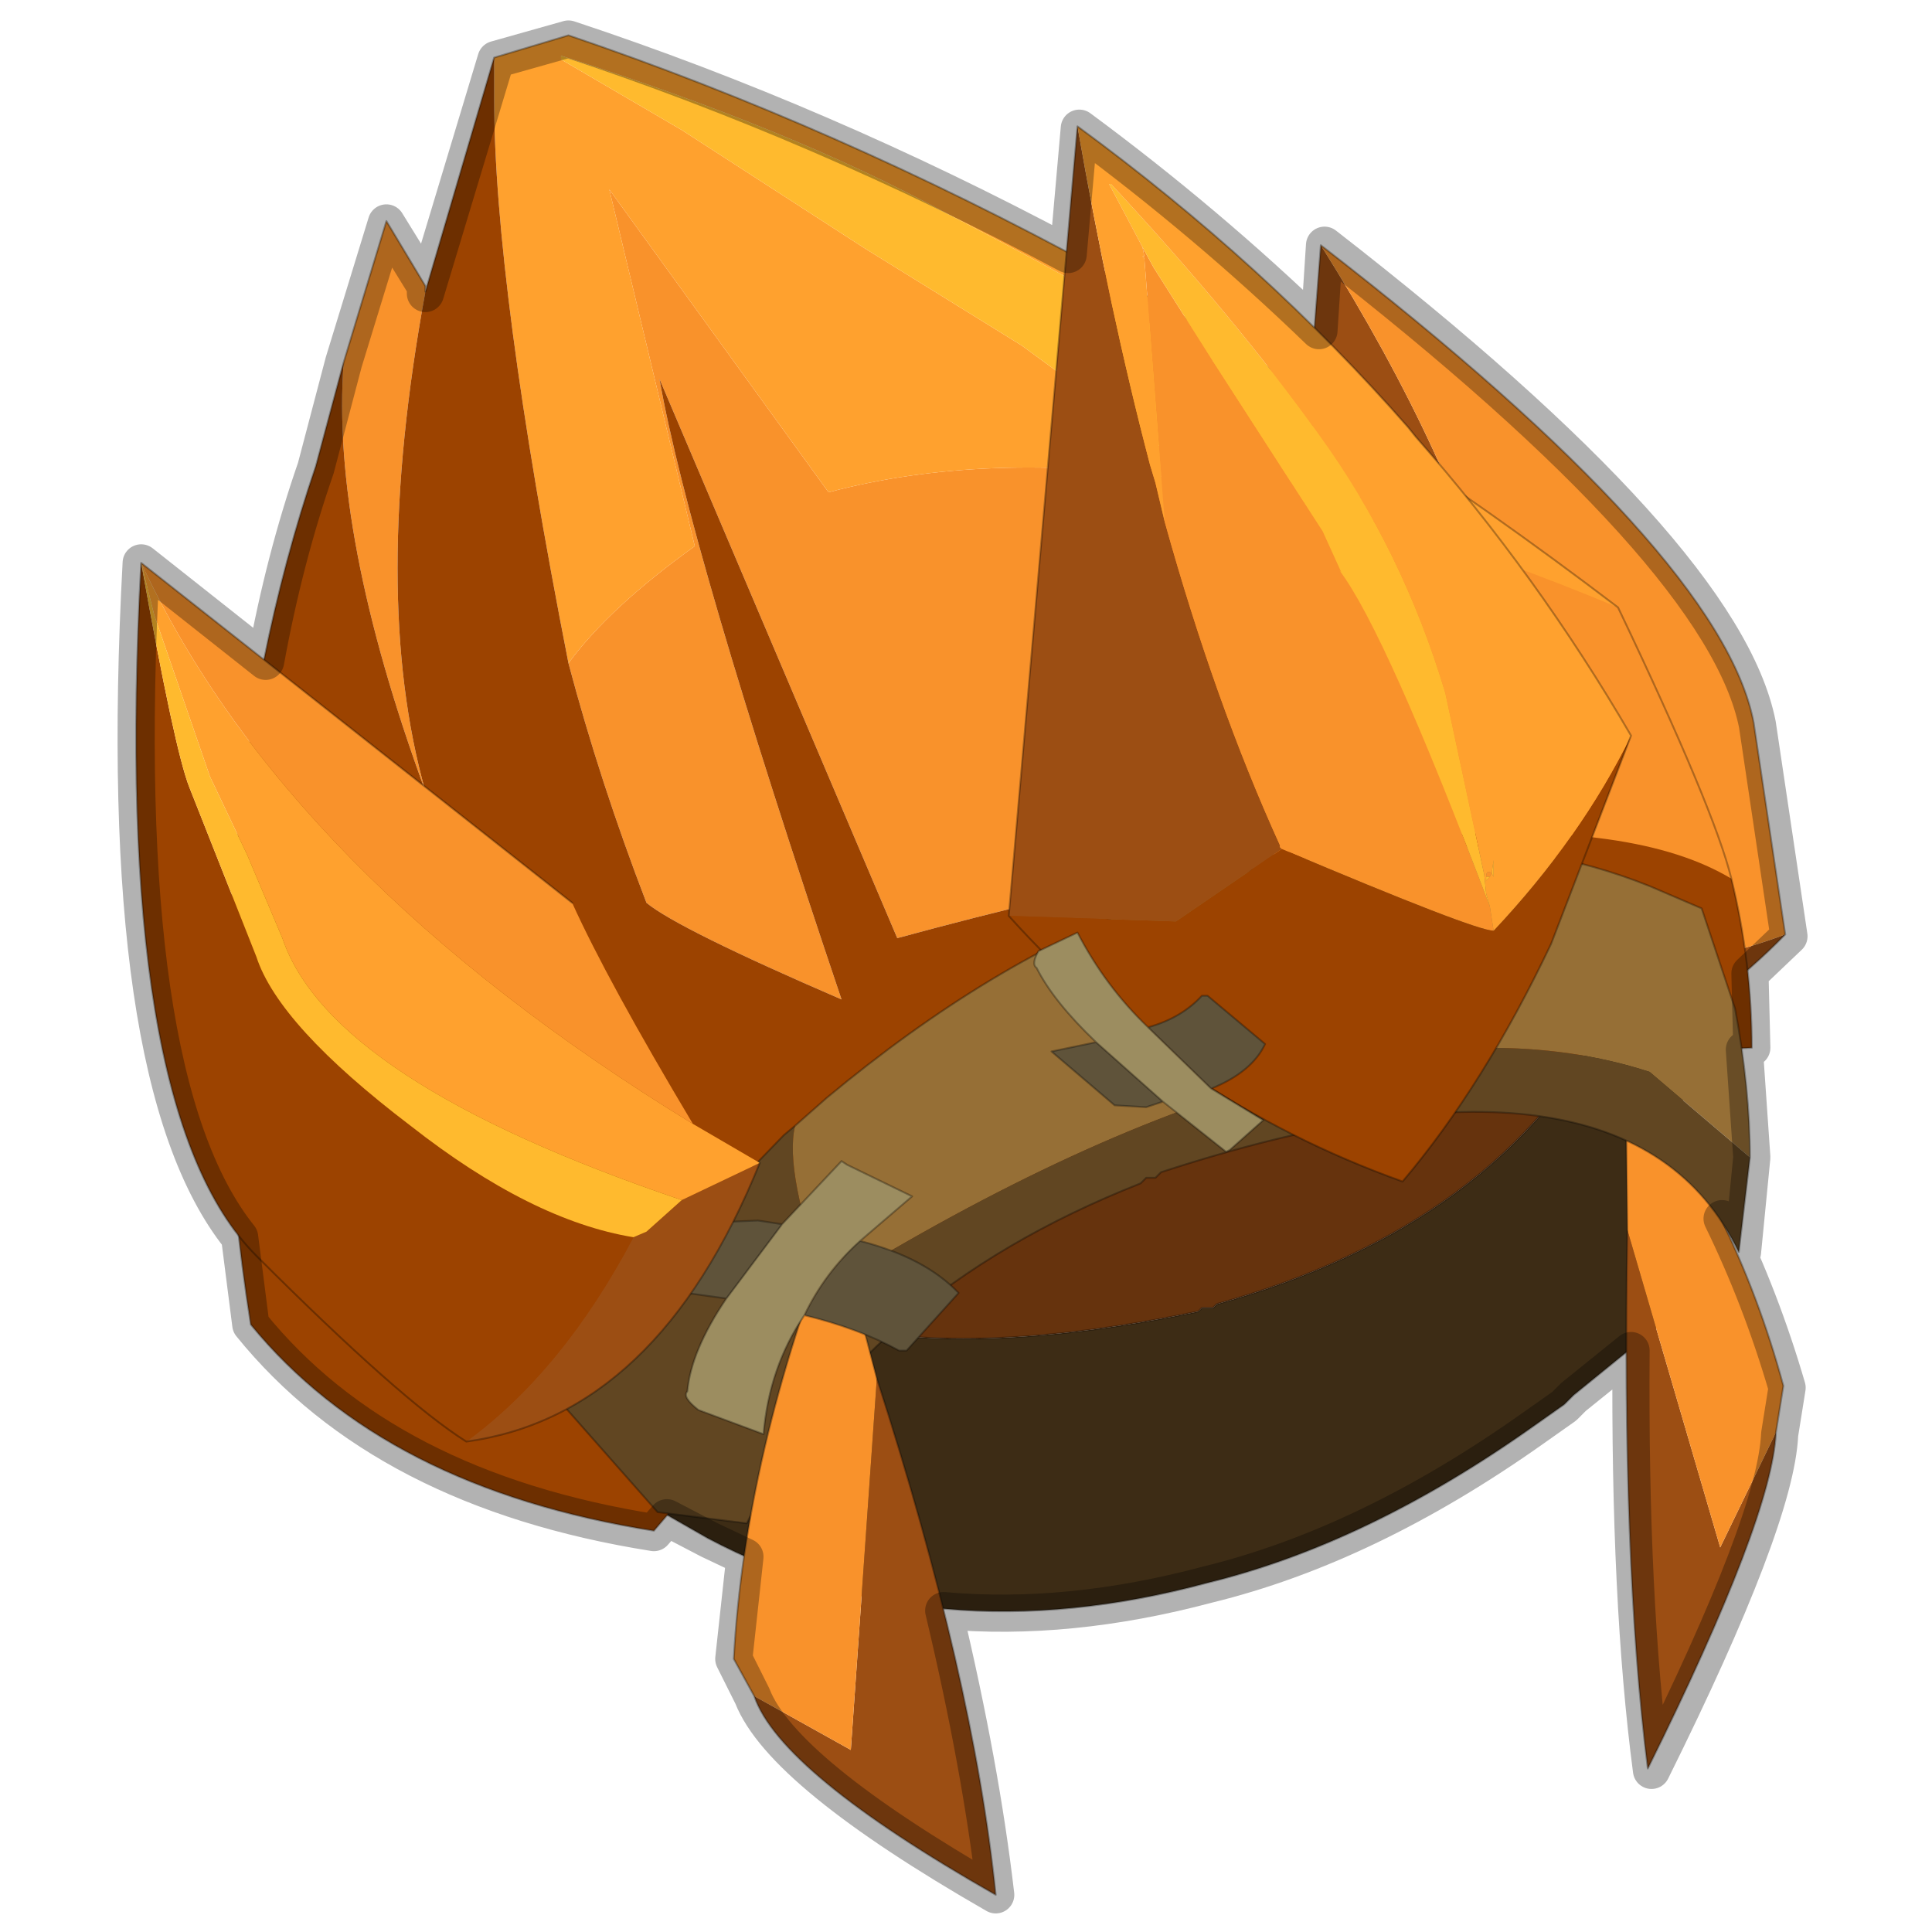<?xml version="1.0" encoding="UTF-8" standalone="no"?>
<svg xmlns:xlink="http://www.w3.org/1999/xlink" height="520.0px" width="520.0px" xmlns="http://www.w3.org/2000/svg">
  <g transform="matrix(10.0, 0.0, 0.0, 10.0, 0.0, 0.0)">
    <use height="52.0" transform="matrix(1.0, 0.0, 0.0, 1.0, 0.0, 0.0)" width="52.0" xlink:href="#sprite0"/>
  </g>
  <defs>
    <g id="sprite0" transform="matrix(1.0, 0.0, 0.0, 1.0, 0.0, 0.0)">
      <use height="52.0" transform="matrix(1.0, 0.0, 0.0, 1.0, 0.0, 0.0)" width="52.0" xlink:href="#shape0"/>
    </g>
    <g id="shape0" transform="matrix(1.0, 0.0, 0.0, 1.0, 0.0, 0.0)">
      <path d="M52.0 52.0 L0.0 52.0 0.0 0.0 52.0 0.0 52.0 52.0" fill="#010101" fill-opacity="0.0" fill-rule="evenodd" stroke="none"/>
      <path d="M45.3 27.75 L45.3 35.15 43.95 36.25 42.35 37.55 42.1 37.8 41.25 38.4 Q36.8 41.55 32.5 42.6 25.1 44.6 19.05 41.4 L17.65 40.6 16.8 37.8 Q16.35 35.65 16.35 33.8 16.35 32.45 16.7 31.25 19.65 37.9 32.25 35.3 L32.35 35.2 32.65 35.2 32.75 35.1 Q40.35 33.0 43.35 27.25 L45.3 27.75" fill="#3d2c15" fill-rule="evenodd" stroke="none"/>
      <path d="M16.7 31.25 L43.35 27.25 Q40.35 33.0 32.75 35.1 L32.65 35.2 32.35 35.2 32.25 35.3 Q19.65 37.9 16.7 31.25" fill="#66330d" fill-rule="evenodd" stroke="none"/>
      <path d="M45.3 35.15 L43.95 36.25 42.35 37.55 42.1 37.8 41.25 38.4 Q36.8 41.55 32.5 42.6 25.1 44.6 19.05 41.4 L17.65 40.6 16.8 37.8 Q16.35 35.65 16.35 33.8 16.35 32.45 16.7 31.25 L43.35 27.25 45.3 27.75 M16.7 31.25 Q19.65 37.9 32.25 35.3 L32.35 35.2 32.65 35.2 32.75 35.1 Q40.35 33.0 43.35 27.25" fill="none" stroke="#000000" stroke-linecap="round" stroke-linejoin="round" stroke-opacity="0.302" stroke-width="0.05"/>
      <path d="M43.8 33.1 Q43.65 42.05 44.35 47.6 47.7 40.85 47.8 38.55 L46.3 41.65 43.8 33.1" fill="#9c4e13" fill-rule="evenodd" stroke="none"/>
      <path d="M43.8 33.1 L46.3 41.65 47.8 38.55 48.0 37.3 Q46.7 32.5 43.75 28.65 L43.8 33.1" fill="#f9922b" fill-rule="evenodd" stroke="none"/>
      <path d="M47.8 38.55 Q47.7 40.85 44.35 47.6 43.65 42.05 43.8 33.1 M47.8 38.55 L48.0 37.3 Q46.7 32.5 43.75 28.65 L43.8 33.1" fill="none" stroke="#000000" stroke-linecap="round" stroke-linejoin="round" stroke-opacity="0.302" stroke-width="0.05"/>
      <path d="M48.05 25.15 Q46.25 27.0 43.8 28.35 L36.95 28.35 34.4 21.7 35.55 6.6 Q42.8 18.15 40.7 26.1 44.9 26.35 48.05 25.15" fill="#9c4e13" fill-rule="evenodd" stroke="none"/>
      <path d="M35.55 6.6 Q46.35 14.95 47.2 19.45 L48.05 25.15 Q44.9 26.35 40.7 26.1 42.8 18.15 35.55 6.6" fill="#f9922b" fill-rule="evenodd" stroke="none"/>
      <path d="M35.55 6.6 Q46.35 14.95 47.2 19.45 L48.05 25.15 Q46.25 27.0 43.8 28.35 M34.4 21.7 L35.55 6.6 Z" fill="none" stroke="#000000" stroke-linecap="round" stroke-linejoin="round" stroke-opacity="0.302" stroke-width="0.05"/>
      <path d="M43.55 16.35 Q46.15 21.8 46.6 23.65 41.45 20.55 24.15 25.25 L17.75 10.2 Q18.55 14.75 22.65 26.9 18.25 25.0 17.4 24.3 16.15 21.05 15.3 17.85 16.4 16.35 18.7 14.7 L16.4 5.1 22.3 13.25 Q30.75 11.0 43.55 16.35 M9.25 9.75 L10.4 5.95 11.45 7.7 11.45 7.85 Q9.95 16.0 11.45 21.3 8.9 14.35 9.25 9.75" fill="#f9922b" fill-rule="evenodd" stroke="none"/>
      <path d="M43.55 16.35 Q30.75 11.0 22.3 13.25 L16.4 5.1 18.7 14.7 Q16.4 16.35 15.3 17.85 13.3 7.65 13.3 2.65 L13.3 1.55 15.3 0.95 Q29.75 5.85 43.55 16.35 M38.0 13.7 Q35.7 11.05 25.4 5.7 21.25 3.45 15.1 1.5 L15.1 1.6 18.35 3.5 23.3 6.7 27.5 9.3 31.05 11.9 31.65 12.3 31.65 12.25 38.0 13.7" fill="#ffa12e" fill-rule="evenodd" stroke="none"/>
      <path d="M15.3 17.85 Q16.15 21.05 17.4 24.3 18.25 25.0 22.65 26.9 18.55 14.75 17.75 10.2 L24.15 25.25 Q41.45 20.55 46.6 23.65 47.15 25.9 47.15 28.2 L27.9 29.1 17.6 41.2 Q10.35 40.05 6.75 35.65 5.75 29.35 6.3 23.5 6.8 17.55 8.5 12.55 L9.25 9.75 Q8.9 14.35 11.45 21.3 9.95 16.0 11.45 7.85 L13.3 1.55 13.3 2.65 Q13.3 7.65 15.3 17.85" fill="#9c4300" fill-rule="evenodd" stroke="none"/>
      <path d="M38.0 13.7 L31.65 12.25 31.65 12.3 31.05 11.9 27.5 9.3 23.3 6.7 18.35 3.5 15.1 1.6 15.1 1.5 Q21.25 3.45 25.4 5.7 35.7 11.05 38.0 13.7" fill="#ffba2e" fill-rule="evenodd" stroke="none"/>
      <path d="M46.6 23.65 Q46.15 21.8 43.55 16.35 M46.6 23.65 Q47.15 25.9 47.15 28.2 L27.9 29.1 17.6 41.2 Q10.35 40.05 6.75 35.65 5.75 29.35 6.3 23.5 6.8 17.55 8.5 12.55 L9.25 9.75 10.4 5.95 11.45 7.7 11.45 7.85 13.3 1.55 15.3 0.95 Q29.75 5.85 43.55 16.35" fill="none" stroke="#000000" stroke-linecap="round" stroke-linejoin="round" stroke-opacity="0.302" stroke-width="0.05"/>
      <path d="M47.1 31.15 L44.4 28.85 Q36.1 26.15 22.25 34.7 21.1 31.55 21.4 30.3 L22.25 29.55 Q26.7 25.85 30.95 24.3 38.4 21.45 44.4 23.85 L45.8 24.45 46.7 27.15 Q47.1 29.3 47.1 31.15" fill="#966f36" fill-rule="evenodd" stroke="none"/>
      <path d="M21.4 30.3 Q21.1 31.55 22.25 34.7 36.1 26.15 44.4 28.85 L47.1 31.15 46.8 33.7 Q43.8 27.45 31.25 31.55 L31.1 31.7 30.85 31.7 30.7 31.85 Q23.1 34.85 20.1 41.0 L17.7 40.7 14.7 37.3 17.7 33.85 Q18.55 32.85 19.55 32.15 L21.1 30.55 21.4 30.3" fill="#614622" fill-rule="evenodd" stroke="none"/>
      <path d="M47.1 31.15 Q47.1 29.3 46.7 27.15 L45.8 24.45 44.4 23.85 Q38.4 21.45 30.95 24.3 26.7 25.85 22.25 29.55 L21.4 30.3 21.1 30.55 19.55 32.15 Q18.55 32.85 17.7 33.85 L14.7 37.3 17.7 40.7 20.1 41.0 Q23.1 34.85 30.7 31.85 L30.85 31.7 31.1 31.7 31.25 31.55 Q43.8 27.45 46.8 33.7 L47.1 31.15 Z" fill="none" stroke="#000000" stroke-linecap="round" stroke-linejoin="round" stroke-opacity="0.302" stroke-width="0.05"/>
      <path d="M20.3 45.65 L22.9 47.1 23.6 37.1 Q26.2 45.15 26.8 51.0 21.0 47.7 20.3 45.65" fill="#9c4e13" fill-rule="evenodd" stroke="none"/>
      <path d="M20.3 45.65 L19.75 44.65 Q20.05 39.1 22.5 32.9 L23.6 37.1 22.9 47.1 20.3 45.65" fill="#f9922b" fill-rule="evenodd" stroke="none"/>
      <path d="M23.6 37.1 L22.5 32.9 Q20.05 39.1 19.75 44.65 L20.3 45.65 M23.6 37.1 Q26.2 45.15 26.8 51.0 21.0 47.7 20.3 45.65" fill="none" stroke="#000000" stroke-linecap="round" stroke-linejoin="round" stroke-opacity="0.302" stroke-width="0.05"/>
      <path d="M21.05 32.95 L22.65 31.25 22.8 31.35 24.55 32.2 23.15 33.4 Q22.2 34.25 21.65 35.4 20.7 36.8 20.55 38.6 L18.8 37.95 Q18.35 37.6 18.5 37.45 18.6 36.35 19.55 34.95 L21.05 32.95" fill="#9c8d60" fill-rule="evenodd" stroke="none"/>
      <path d="M23.15 33.4 Q24.9 33.85 25.8 34.8 L24.4 36.35 24.2 36.35 Q23.1 35.75 21.65 35.4 22.2 34.25 23.15 33.4 M19.55 34.95 L17.75 34.7 19.25 32.9 20.4 32.85 21.05 32.95 19.55 34.95" fill="#5f533a" fill-rule="evenodd" stroke="none"/>
      <path d="M21.05 32.95 L22.65 31.25 22.8 31.35 24.55 32.2 23.15 33.4 Q24.9 33.85 25.8 34.8 L24.4 36.35 24.2 36.35 Q23.1 35.75 21.65 35.4 20.7 36.8 20.55 38.6 L18.8 37.95 Q18.35 37.6 18.5 37.45 18.6 36.35 19.55 34.95 L17.75 34.7 19.25 32.9 20.4 32.85 21.05 32.95 19.55 34.95 M21.65 35.4 Q22.2 34.25 23.15 33.4" fill="none" stroke="#000000" stroke-linecap="round" stroke-linejoin="round" stroke-opacity="0.302" stroke-width="0.05"/>
      <path d="M17.05 33.3 L17.4 33.15 18.35 32.3 20.45 31.3 Q17.7 38.1 12.55 38.8 15.15 36.9 17.05 33.3" fill="#9c4e13" fill-rule="evenodd" stroke="none"/>
      <path d="M3.8 15.15 L15.4 24.3 Q16.35 26.4 18.65 30.25 7.7 23.55 3.8 15.15" fill="#f9922b" fill-rule="evenodd" stroke="none"/>
      <path d="M3.8 15.15 Q4.7 20.2 5.1 21.2 L6.9 25.75 Q7.5 27.6 11.05 30.3 14.3 32.85 17.05 33.3 15.15 36.9 12.55 38.8 10.8 37.7 6.9 33.8 3.0 29.9 3.8 15.15" fill="#9c4300" fill-rule="evenodd" stroke="none"/>
      <path d="M3.8 15.15 Q7.7 23.55 18.65 30.25 L20.45 31.3 18.35 32.3 Q8.9 29.1 7.6 25.25 L6.65 23.0 5.65 20.9 4.15 16.55 3.8 15.15" fill="#ffa12e" fill-rule="evenodd" stroke="none"/>
      <path d="M3.8 15.15 L4.15 16.55 5.65 20.9 6.65 23.0 7.6 25.25 Q8.9 29.1 18.35 32.3 L17.4 33.15 17.05 33.3 Q14.3 32.85 11.05 30.3 7.5 27.6 6.9 25.75 L5.1 21.2 Q4.7 20.2 3.8 15.15" fill="#ffba2e" fill-rule="evenodd" stroke="none"/>
      <path d="M15.4 24.3 L3.8 15.15 M12.55 38.8 Q10.8 37.7 6.9 33.8 3.0 29.9 3.8 15.15 M20.45 31.3 Q17.7 38.1 12.55 38.8" fill="none" stroke="#000000" stroke-linecap="round" stroke-linejoin="round" stroke-opacity="0.302" stroke-width="0.05"/>
      <path d="M34.5 22.85 L31.65 24.8 27.15 24.65 29.0 3.4 Q29.85 8.3 30.95 12.5 L31.1 13.0 31.35 14.05 Q32.7 18.9 34.45 22.75 L34.45 22.8 34.5 22.85" fill="#9c4e13" fill-rule="evenodd" stroke="none"/>
      <path d="M40.2 25.05 Q39.7 25.05 34.5 22.85 L34.45 22.8 34.45 22.75 Q32.7 18.9 31.35 14.05 L30.8 6.95 30.75 6.9 30.8 6.9 30.75 6.65 31.05 7.2 32.6 9.65 35.6 14.3 36.1 15.4 36.05 15.35 Q37.3 17.0 40.1 24.4 L40.2 25.05 M40.2 23.65 L40.2 23.6 40.2 23.65 M40.15 23.5 L40.1 23.6 40.0 23.6 Q40.0 23.4 40.15 23.5" fill="#f9922b" fill-rule="evenodd" stroke="none"/>
      <path d="M43.9 19.8 L41.75 25.4 Q39.95 29.2 37.75 31.8 31.6 29.6 27.15 24.65 L31.65 24.8 34.5 22.85 Q39.7 25.05 40.2 25.05 42.55 22.55 43.9 19.8" fill="#9c4300" fill-rule="evenodd" stroke="none"/>
      <path d="M40.1 24.4 Q37.3 17.0 36.05 15.35 L36.1 15.4 35.6 14.3 32.6 9.65 31.05 7.2 30.75 6.65 29.85 4.95 29.9 4.95 Q33.25 8.55 35.5 11.7 37.75 14.8 38.9 18.65 L39.95 23.55 40.0 24.05 40.1 24.4 M40.15 23.5 L40.2 23.15 40.2 23.3 40.2 23.4 40.2 23.55 40.2 23.65 40.2 23.7 40.2 23.65 40.2 23.6 40.15 23.5 M40.1 23.6 L40.0 23.7 40.0 23.6 40.1 23.6" fill="#ffba2e" fill-rule="evenodd" stroke="none"/>
      <path d="M43.9 19.8 Q42.55 22.55 40.2 25.05 L40.1 24.4 40.0 24.05 39.95 23.55 38.9 18.65 Q37.75 14.8 35.5 11.7 33.25 8.55 29.9 4.95 L29.85 4.95 30.75 6.65 30.8 6.9 30.75 6.9 30.8 6.95 31.35 14.05 31.1 13.0 30.95 12.5 Q29.85 8.3 29.0 3.4 34.05 7.1 37.9 11.5 L38.1 11.75 Q41.4 15.5 43.9 19.8 M40.2 23.65 L40.2 23.7 40.2 23.65 40.2 23.55 40.2 23.4 40.2 23.3 40.2 23.15 40.15 23.5 40.2 23.6 40.2 23.65 M40.1 23.6 L40.15 23.5 Q40.0 23.4 40.0 23.6 L40.0 23.7 40.1 23.6" fill="#ffa12e" fill-rule="evenodd" stroke="none"/>
      <path d="M27.15 24.65 Q31.6 29.6 37.75 31.8 39.95 29.2 41.75 25.4 L43.9 19.8 M27.15 24.65 L29.0 3.4 Q34.05 7.1 37.9 11.5 L38.1 11.75 Q41.4 15.5 43.9 19.8" fill="none" stroke="#000000" stroke-linecap="round" stroke-linejoin="round" stroke-opacity="0.302" stroke-width="0.05"/>
      <path d="M31.3 29.65 L33.0 31.0 33.1 30.95 34.0 30.15 32.6 29.3 30.9 27.65 Q29.75 26.55 29.0 25.1 L27.95 25.6 Q27.75 25.95 27.9 26.05 28.35 26.95 29.5 28.05 L31.3 29.65" fill="#9c8d60" fill-rule="evenodd" stroke="none"/>
      <path d="M32.6 29.3 Q33.7 28.85 34.05 28.1 L32.5 26.8 32.35 26.8 Q31.8 27.4 30.9 27.65 L32.6 29.3 M29.5 28.05 L28.3 28.3 30.0 29.75 30.85 29.8 31.3 29.65 29.5 28.05" fill="#5f533a" fill-rule="evenodd" stroke="none"/>
      <path d="M31.3 29.65 L33.0 31.0 33.1 30.95 34.0 30.15 32.6 29.3 Q33.7 28.85 34.05 28.1 L32.5 26.8 32.35 26.8 Q31.8 27.4 30.9 27.65 29.75 26.55 29.0 25.1 L27.95 25.6 Q27.75 25.95 27.9 26.05 28.35 26.95 29.5 28.05 L28.3 28.3 30.0 29.75 30.85 29.8 31.3 29.65 29.5 28.05 M30.9 27.65 L32.6 29.3" fill="none" stroke="#000000" stroke-linecap="round" stroke-linejoin="round" stroke-opacity="0.302" stroke-width="0.05"/>
      <path d="M35.5 8.9 Q32.5 6.0 29.05 3.45 L28.75 6.85 Q22.1 3.3 15.3 1.05 L13.35 1.6 11.45 7.9 11.45 7.7 10.4 6.0 9.25 9.75 8.5 12.6 Q7.65 15.05 7.15 17.8 L3.8 15.15 Q3.05 29.05 6.45 33.3 L6.75 35.65 Q10.35 40.1 17.6 41.25 L17.95 40.85 19.1 41.45 20.05 41.9 19.75 44.65 20.25 45.65 Q21.05 47.7 26.8 51.0 26.4 47.55 25.4 43.35 28.75 43.65 32.5 42.65 36.8 41.6 41.25 38.45 L42.1 37.85 42.35 37.6 43.9 36.35 Q43.85 43.1 44.45 47.65 47.8 40.9 47.9 38.6 L48.1 37.35 Q47.4 34.95 46.35 32.8 L46.9 33.7 47.15 31.15 46.95 28.25 47.15 28.2 47.1 26.2 48.15 25.2 47.3 19.5 Q46.4 14.95 35.65 6.6 L35.5 8.9 Z" fill="none" stroke="#000000" stroke-linecap="round" stroke-linejoin="round" stroke-opacity="0.302" stroke-width="1.0"/>
    </g>
  </defs>
</svg>

